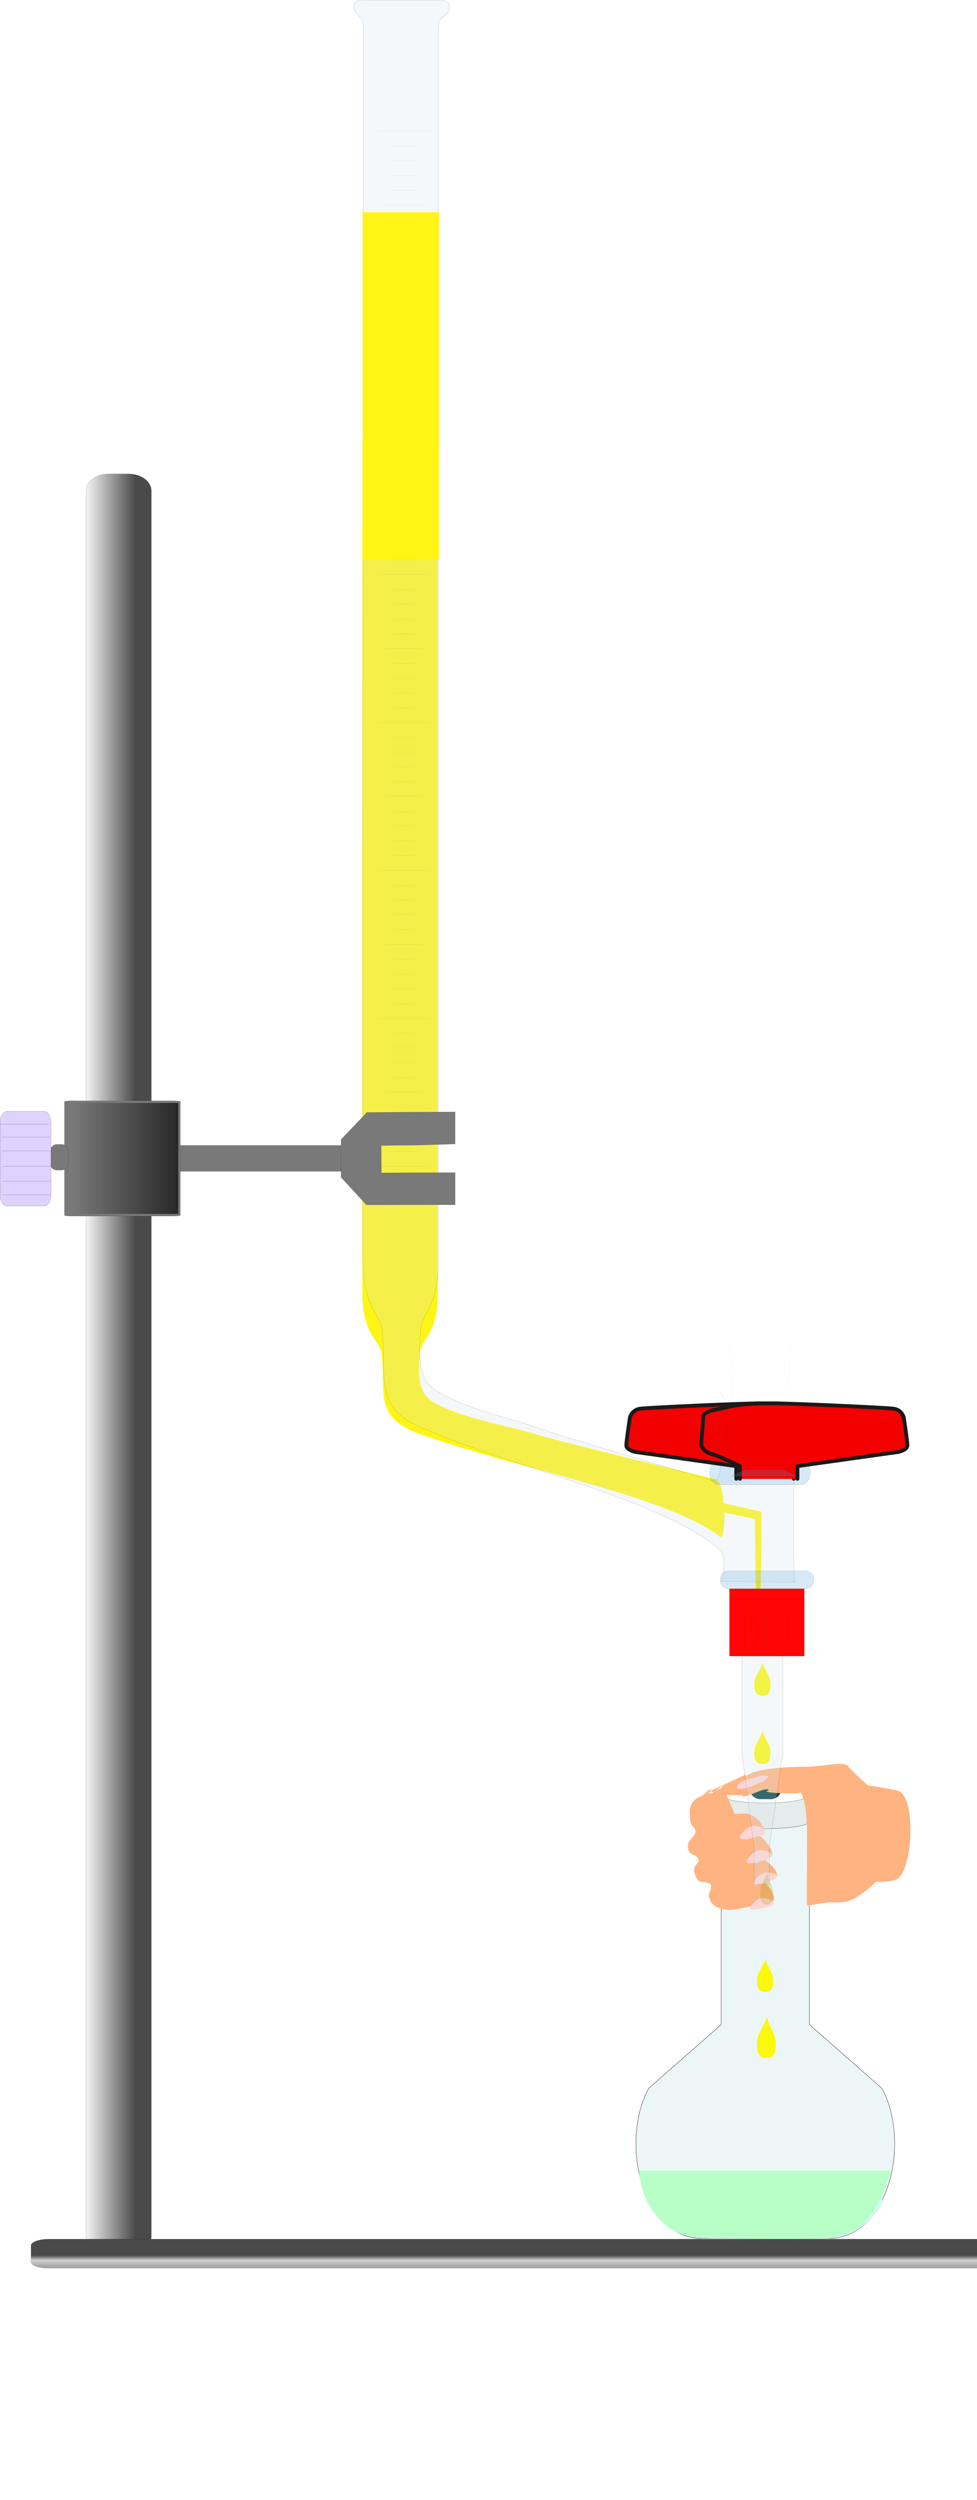 <svg class="bStand" viewBox="0 0 12806 32768" fill="none" xmlns="http://www.w3.org/2000/svg">
<g>
<g id="GrpGola">
<g id="Group 11">
<g id="Group 5">
<g id="Group_2">
<g id="Groupz">
<path id="Vector" d="M9452.49 23538.3V26536.8L8502.09 27372.7C8345.55 27656.1 8299.36 28060.9 8363.01 28416.2C8366.51 28435.7 8370.09 28455 8374.28 28474.2C8377.41 28488.7 8380.69 28503.1 8384.2 28517.4C8385.32 28522 8386.51 28526.8 8387.63 28531.5C8391.67 28547.2 8395.69 28562.6 8400.17 28577.9C8519.86 29003.1 8797.06 29308.1 9125.06 29334.8L9125.51 29335.9H9128.95C9143.2 29337 9157.75 29337.1 9172.15 29337.1C9186.55 29337.1 9200.66 29337.1 9214.9 29335.9H9690.14H10371.8H10847.1C10861.3 29337 10875.4 29337.1 10889.8 29337.1C10904.2 29337.1 10918.8 29337.1 10933 29335.9H10936.4L10936.9 29334.8C11265 29308.1 11542.2 29003.1 11661.9 28577.9C11666.2 28562.6 11670.3 28547.2 11674.4 28531.5C11675.5 28526.8 11676.6 28522 11677.8 28517.4C11681.3 28503.1 11684.5 28488.7 11687.7 28474.2C11691.9 28455 11695.4 28435.7 11699 28416.2C11762.6 28060.8 11716.4 27656.1 11559.9 27372.7L10609.5 26536.8V23538.3H10371.9H9690.22H9452.64H9452.49Z" fill="#C7E3E1" fill-opacity="0.31" stroke="black" stroke-width="4"/>
<path id="solB1" d="M8764.51 29171.6C8641.11 29087.7 8536.22 28973.6 8516.91 28828.8H11580.9C11543.5 28907 11467 29025.7 11358.5 29128.5C11249.8 29231.4 11108.8 29318.4 10942.9 29332.6C10611 29360.9 9591.43 29344.4 9123.08 29332.6C9030 29309 8888.01 29255.5 8764.51 29171.6Z" fill="#D2FFFC" stroke="black"/>
<path id="solB2" d="M11678.3 28449.9H8374.51C8412.83 28951.5 8749.62 29305.4 9122.99 29321.7C9591.3 29342 10610.9 29370.6 10943 29321.7C11275.1 29272.7 11499.2 29051.9 11678.3 28449.9Z" fill="#B8FFC7"/>
<path id="path5381" d="M10596.2 23538.3C10596.2 23587 10343 23626.6 10031 23626.6C9719 23626.6 9465.78 23587 9465.78 23538.3C9465.78 23489.5 9719 23449.9 10031 23449.9C10343 23449.9 10596.2 23489.5 10596.2 23538.3Z" fill="url(#paint0_radial_154_185)" stroke="black" stroke-width="1.757"/>
<g id="dknFlk1">
<g id="layer4">
<g id="path3022">
<path id="Vector_2" fill-rule="evenodd" clip-rule="evenodd" d="M10035.8 23438.1C9733.81 23438.1 9487.48 23474.9 9477.57 23520.7H9477.27V23523.5V23882.6C9477.27 23929.8 9727.54 23968 10035.8 23968C10344.2 23968 10594.3 23929.8 10594.3 23882.6V23523.5V23520.7H10594.1C10584.1 23474.9 10337.9 23438.1 10035.8 23438.1Z" fill="#999999" fill-opacity="0.164"/>
<path id="Vector_3" fill-rule="evenodd" clip-rule="evenodd" d="M10035.8 23438.1C9733.81 23438.1 9487.48 23474.9 9477.57 23520.7H9477.27V23523.5V23882.6C9477.27 23929.8 9727.54 23968 10035.8 23968C10344.2 23968 10594.3 23929.8 10594.3 23882.6V23523.5V23520.7H10594.1C10584.1 23474.9 10337.9 23438.1 10035.8 23438.1Z" stroke="black" stroke-width="1.867" stroke-linecap="round" stroke-linejoin="round"/>
<path id="Vector_4" fill-rule="evenodd" clip-rule="evenodd" d="M10035.8 23438.1C9733.81 23438.1 9487.48 23474.9 9477.57 23520.7H9477.27V23523.5V23882.6C9477.27 23929.8 9727.54 23968 10035.8 23968C10344.2 23968 10594.3 23929.8 10594.3 23882.6V23523.5V23520.7H10594.1C10584.1 23474.9 10337.9 23438.1 10035.8 23438.1Z" stroke="black" stroke-opacity="0.2" stroke-width="1.867" stroke-linecap="round" stroke-linejoin="round"/>
</g>
</g>
<g id="layer3">
<g id="path3017" opacity="0.434">
<path id="Vector_5" opacity="0.434" fill-rule="evenodd" clip-rule="evenodd" d="M10037.7 23438.1C9735.67 23438.1 9489.36 23474.9 9479.43 23520.7H9479.14V23523.5V23882.6C9479.14 23929.8 9729.42 23968 10037.7 23968C10346 23968 10596.2 23929.8 10596.2 23882.6V23523.5V23520.7H10595.9C10586 23474.9 10339.8 23438.1 10037.7 23438.1Z" fill="url(#paint1_linear_154_185)"/>
<path id="Vector_6" opacity="0.434" fill-rule="evenodd" clip-rule="evenodd" d="M10037.7 23438.1C9735.67 23438.1 9489.36 23474.9 9479.43 23520.7H9479.14V23523.5V23882.6C9479.14 23929.8 9729.42 23968 10037.7 23968C10346 23968 10596.2 23929.8 10596.2 23882.6V23523.5V23520.7H10595.9C10586 23474.9 10339.8 23438.1 10037.7 23438.1Z" stroke="black" stroke-width="5.87" stroke-linecap="round" stroke-linejoin="round"/>
<path id="Vector_7" opacity="0.434" fill-rule="evenodd" clip-rule="evenodd" d="M10037.7 23438.1C9735.67 23438.1 9489.36 23474.9 9479.43 23520.7H9479.14V23523.5V23882.6C9479.14 23929.8 9729.42 23968 10037.7 23968C10346 23968 10596.2 23929.8 10596.2 23882.6V23523.5V23520.7H10595.9C10586 23474.9 10339.8 23438.1 10037.7 23438.1Z" stroke="black" stroke-opacity="0.2" stroke-width="5.87" stroke-linecap="round" stroke-linejoin="round"/>
</g>
</g>
<g id="path5381_2">
<path id="Vector_8" d="M10592.5 23535.3C10592.5 23588.9 10340.1 23632.4 10029.1 23632.4C9718.16 23632.4 9465.79 23588.9 9465.79 23535.3C9465.79 23481.6 9718.16 23438.1 10029.1 23438.1C10340.1 23438.1 10592.5 23481.6 10592.5 23535.3Z" fill="white"/>
<path id="Vector_9" d="M10592.5 23535.3C10592.5 23588.9 10340.1 23632.4 10029.1 23632.4C9718.16 23632.4 9465.79 23588.9 9465.79 23535.3C9465.79 23481.6 9718.16 23438.1 10029.1 23438.1C10340.1 23438.1 10592.5 23481.6 10592.5 23535.3Z" stroke="black" stroke-width="1.757"/>
<path id="Vector_10" d="M10592.5 23535.3C10592.5 23588.9 10340.1 23632.4 10029.1 23632.4C9718.16 23632.4 9465.79 23588.9 9465.79 23535.3C9465.79 23481.6 9718.16 23438.1 10029.1 23438.1C10340.1 23438.1 10592.5 23481.6 10592.5 23535.3Z" stroke="black" stroke-opacity="0.2" stroke-width="1.757"/>
</g>
<g id="Rectangle 3" filter="url(#filter0_i_154_185)">
<g id="Vector_2_2">
<path id="Vector_11" d="M9970.69 23261.9H10099C10174.4 23261.9 10235.5 23314.4 10235.5 23379.2V23461.7C10235.5 23526.5 10174.4 23578.9 10099 23578.9H9970.69C9895.33 23578.9 9834.22 23526.5 9834.22 23461.7V23379.2C9834.22 23314.4 9895.33 23261.9 9970.69 23261.9Z" fill="#004242"/>
<path id="Vector_12" d="M9970.69 23261.9H10099C10174.4 23261.9 10235.5 23314.4 10235.5 23379.2V23461.7C10235.5 23526.5 10174.4 23578.9 10099 23578.9H9970.69C9895.33 23578.9 9834.22 23526.5 9834.22 23461.7V23379.2C9834.22 23314.4 9895.33 23261.9 9970.69 23261.9Z" stroke="black"/>
<path id="Vector_13" d="M9970.69 23261.9H10099C10174.4 23261.9 10235.5 23314.4 10235.5 23379.2V23461.7C10235.5 23526.5 10174.4 23578.9 10099 23578.9H9970.69C9895.33 23578.9 9834.22 23526.5 9834.22 23461.7V23379.2C9834.22 23314.4 9895.33 23261.9 9970.69 23261.9Z" stroke="black" stroke-opacity="0.2"/>
</g>
</g>
</g>
</g>
</g>
<g id="hath1">
<g id="g3961">
<g id="g3956">
<g id="path3741-5">
<path id="Vector_14" d="M9324.77 23468.9C8869.74 23897.5 9279.56 23510.3 9324.77 23468.9C9318.84 23379.1 8938.79 23832.1 9324.77 23468.9C9329.62 23542.2 9465.03 23403.5 9465.03 23403.5C9511.87 23472 9018.73 23529.9 9726.95 23529.9C9724.2 23604.5 10055.6 23396.1 10075 23468.9C9893.74 23504.5 10665.9 23529.9 10486.2 23468.9C10606.2 23713.3 10575.1 23909.1 10575.1 24977.6L10866.6 24933.7C10866.6 24933.7 11034.4 24942.8 11110.3 24921.1C11265.6 24876.7 11483.2 24666.4 11483.2 24666.4C11483.2 24666.4 11651 24677 11747.7 24634.2C11967.1 24537.5 12017.9 23527.2 11761.2 23468.9C11634.7 23445.6 11508.6 23416.5 11380.3 23403.5C11303.4 23342.8 11259.8 23297.8 11119.9 23157.1C11097.7 23075.6 10756.8 23157.1 10575.1 23157.1C9587.73 23157.1 9779.8 23403.5 9779.8 23256.7L9324.77 23468.9Z" fill="#FFB380"/>
<path id="Vector_15" d="M9324.77 23468.9C9279.56 23510.3 8869.74 23897.5 9324.77 23468.9V23468.9ZM9324.77 23468.9C8938.79 23832.1 9318.84 23379.1 9324.77 23468.9V23468.9ZM9324.77 23468.9C9329.62 23542.2 9465.03 23403.5 9465.03 23403.5C9511.87 23472 9018.73 23529.9 9726.95 23529.9C9724.2 23604.5 10055.6 23396.1 10075 23468.9C9893.74 23504.5 10665.9 23529.9 10486.2 23468.9C10606.2 23713.3 10575.1 23909.1 10575.1 24977.6L10866.6 24933.7C10866.6 24933.7 11034.4 24942.8 11110.3 24921.1C11265.6 24876.7 11483.2 24666.4 11483.2 24666.4C11483.2 24666.4 11651 24677 11747.7 24634.2C11967.1 24537.5 12017.9 23527.2 11761.2 23468.9C11634.7 23445.6 11508.6 23416.5 11380.3 23403.5C11303.4 23342.8 11259.8 23297.8 11119.9 23157.1C11097.7 23075.6 10756.8 23157.1 10575.1 23157.1C9587.73 23157.1 9779.8 23403.5 9779.8 23256.7L9324.77 23468.9Z" stroke="black" stroke-width="0.253"/>
</g>
<g id="g2913-6">
<path id="path2860-7-1" d="M9660.7 23445.9C9773.01 23467.1 9917.05 23383.8 10012.5 23349.7C10019.2 23347.4 10081.4 23272.6 10083.4 23279.7C10056 23273.3 10009.5 23268.3 9971.8 23274.5C9880.05 23307.2 9637.91 23327 9660.69 23445.9H9660.7Z" fill="#FFD5D5" stroke="black" stroke-width="0.264"/>
</g>
</g>
<path id="path3902" d="M9742.99 23759.3C9866.21 23977.1 10052.8 24049.2 10354.7 24074.4" stroke="black" stroke-width="0.232"/>
<path id="path3904" d="M10442.1 24272.8C10309.7 24357.4 10113.7 24553.7 10107.1 24611.4" stroke="black" stroke-width="0.164"/>
</g>
<g id="g3908">
<g id="path3714-8-5">
<path id="Vector_16" d="M10018.7 24368C10097.1 24434.1 10259.4 24575.2 10151.7 24625.3C10002.9 24694.7 9785.66 24739.7 9596.58 24734.8C9473.14 24731.6 9351.5 24701.7 9351.5 24701.7L10018.7 24368ZM9927.99 24054.5C9986.41 24053.5 10159.6 24259 10112.8 24329.5C10085.6 24370.4 9737.49 24452.4 9568.01 24454.1C9440.11 24455.5 9197.05 24361.3 9197.05 24361.3L9927.99 24054.5ZM9338.28 23738.2C9338.28 23738.2 9411.77 23763.6 9450.29 23768.7C9552.32 23782.6 9759.63 23769.9 9759.63 23769.9C9833.39 23770.2 9902.73 23819.9 9952.78 23870.3C9995.88 23913.5 10032.3 24031.1 10032.3 24031.1C10032.3 24031.1 9703.42 24155.2 9530.69 24152C9391.02 24149.5 9167.96 24054.5 9167.96 24054.5L9338.28 23738.2ZM10015.9 24661.5C10015.9 24661.5 10209.9 24868.1 10127.3 24920.8C10053 24968 9879.98 24981 9754.67 25004.1C9754.67 25004.1 9657.16 25027.8 9607.16 25031.1C9567.81 25033.7 9527.27 25033.8 9488.98 25025.4C9376.8 25000.4 9318.61 24962.1 9291.25 24858.7C9281.45 24821.6 9315.44 24785 9319.07 24747C9320.54 24731.6 9326.9 24712.8 9316.54 24700.7C9288.04 24667.4 9184.48 24665.8 9184.48 24665.8C9143.96 24655.1 9123.69 24608.1 9109.53 24571.3C9098.35 24542.1 9097.49 24508.9 9104.45 24478.7C9112.34 24444.4 9153.8 24420.1 9155.91 24385.2C9156.83 24369.9 9148.53 24354.3 9138.46 24342.3C9112.82 24311.3 9057.8 24307.6 9035.74 24274.4C9016.35 24245.2 9012.37 24206.5 9018.84 24172.8C9030.52 24111.9 9107.25 24071.9 9115.57 24010.5C9122.34 23960.6 9065.24 23941.8 9053.47 23892.6C9041.02 23840.7 9035.04 23760.1 9043.31 23707.4C9050.11 23664.1 9073.81 23621 9107.63 23590.5C9157.83 23545.3 9297.31 23507.2 9297.31 23507.2L9501.33 23479.1" fill="#FFB380"/>
<path id="Vector_17" d="M10015.9 24661.5C10015.9 24661.5 10209.9 24868.1 10127.3 24920.8C10053 24968 9879.98 24981 9754.67 25004.1C9754.67 25004.1 9657.16 25027.8 9607.16 25031.1C9567.81 25033.7 9527.27 25033.8 9488.98 25025.4C9376.8 25000.4 9318.61 24962.1 9291.25 24858.7C9281.45 24821.6 9315.44 24785 9319.07 24747C9320.54 24731.6 9326.9 24712.8 9316.54 24700.7C9288.04 24667.4 9184.48 24665.8 9184.48 24665.8C9143.96 24655.1 9123.69 24608.1 9109.53 24571.3C9098.35 24542.1 9097.49 24508.9 9104.45 24478.7C9112.34 24444.4 9153.8 24420.1 9155.91 24385.2C9156.83 24369.9 9148.53 24354.3 9138.46 24342.3C9112.82 24311.3 9057.8 24307.6 9035.74 24274.4C9016.35 24245.2 9012.37 24206.5 9018.84 24172.8C9030.52 24111.9 9107.25 24071.9 9115.57 24010.5C9122.34 23960.6 9065.24 23941.8 9053.47 23892.6C9041.02 23840.7 9035.04 23760.1 9043.31 23707.4C9050.11 23664.1 9073.81 23621 9107.63 23590.5C9157.83 23545.3 9297.31 23507.2 9297.31 23507.2L9501.33 23479.1L10015.9 24661.5ZM10018.7 24368C10097.1 24434.1 10259.4 24575.2 10151.7 24625.3C10002.9 24694.7 9785.66 24739.7 9596.58 24734.8C9473.14 24731.6 9351.5 24701.7 9351.5 24701.7L10018.7 24368ZM9927.99 24054.5C9986.41 24053.5 10159.6 24259 10112.8 24329.5C10085.6 24370.4 9737.49 24452.4 9568.01 24454.1C9440.11 24455.5 9197.05 24361.3 9197.05 24361.3L9927.99 24054.5ZM9338.28 23738.2C9338.28 23738.2 9411.77 23763.6 9450.29 23768.7C9552.32 23782.6 9759.63 23769.9 9759.63 23769.9C9833.39 23770.2 9902.73 23819.9 9952.78 23870.3C9995.88 23913.5 10032.3 24031.1 10032.3 24031.1C10032.3 24031.1 9703.42 24155.2 9530.69 24152C9391.02 24149.5 9167.96 24054.5 9167.96 24054.5L9338.28 23738.2Z" stroke="black" stroke-width="0.235"/>
</g>
<path id="path3858" d="M9819.98 23947C9785.25 23958.4 9649.01 24082.9 9716.88 24104.4C9773.59 24122.5 10024 24056.4 10030.9 24025.4C10043.2 23969.4 9911.5 23894.2 9819.98 23947Z" fill="#FFD5D5" stroke="black" stroke-width="0.181"/>
<path id="path3858-4" d="M9896.62 24269.6C9864.83 24282.1 9744.97 24405.7 9809.78 24422.4C9863.93 24436.3 10104.6 24355.2 10122.2 24330.6C10149.1 24292.9 9979.04 24215.4 9896.62 24269.6Z" fill="#FFD5D5" stroke="black" stroke-width="0.17"/>
<path id="path3858-1" d="M9966.79 24570.7C9937.43 24584.8 9834.37 24702.1 9898.36 24708.7C9951.84 24714.3 10175.4 24619 10189.9 24596.3C10212 24561.7 10040.7 24515.9 9966.79 24570.7Z" fill="#FFD5D5" stroke="black" stroke-width="0.154"/>
<path id="path3858-3" d="M9941.41 24890.3C9911.04 24900.3 9791.91 25009 9851.26 25028C9900.85 25043.8 10130 24980.9 10147.8 24958.9C10175.1 24925.2 10021.5 24844.1 9941.41 24890.3Z" fill="#FFD5D5" stroke="black" stroke-width="0.159"/>
</g>
</g>
</g>
</g>
</g>
<g id="bulbul">
<path id="path7041-5" d="M10134 25962.1C10134 26081.1 10092.2 26108.4 10034.8 26108.4C9977.46 26108.4 9921.49 26088.8 9921.49 25969.7C9921.49 25850.7 9977.46 25823.5 10034.8 25677.1C10063.9 25804.1 10134 25843 10134 25962.1Z" fill="#FBF80B" stroke="#676767" stroke-width="0.2" stroke-linecap="round" stroke-linejoin="round"/>
<path id="path7041-5_2" d="M10098.8 22974.6C10098.8 23093.6 10057 23120.9 9999.59 23120.9C9942.21 23120.9 9886.24 23101.3 9886.24 22982.3C9886.24 22863.1 9942.21 22835.9 9999.59 22689.6C10028.7 22816.7 10098.8 22855.4 10098.8 22974.6Z" fill="#FBF80B" stroke="#676767" stroke-width="0.2" stroke-linecap="round" stroke-linejoin="round"/>
<path id="path7041-5_3" d="M10098.8 22078.4C10098.8 22197.4 10057 22224.8 9999.59 22224.8C9942.21 22224.8 9886.24 22205.2 9886.24 22086.1C9886.24 21967 9942.21 21939.8 9999.59 21793.4C10028.7 21920.4 10098.8 21959.3 10098.8 22078.4Z" fill="#FBF80B" stroke="#676767" stroke-width="0.2" stroke-linecap="round" stroke-linejoin="round"/>
<path id="path7041-5-7" d="M10169.3 26792.9C10169.3 26941.5 10120.6 26975.6 10053.6 26975.6C9986.74 26975.6 9921.49 26951.2 9921.49 26802.5C9921.49 26653.9 9986.74 26619.9 10053.6 26437.3C10087.5 26595.9 10169.3 26644.3 10169.3 26792.9Z" fill="#FBF80B" stroke="#676767" stroke-width="0.2" stroke-linecap="round" stroke-linejoin="round"/>
</g>
<path id="bFill" d="M9982 19815C9982 19815 9978.7 20631.4 9967.33 20853.6L9907.76 20905L9892.75 19908.9L9478.08 19821C9515.48 19740.4 9489.26 20223.4 9443.49 20145.4C8729.81 19597.9 6847.35 19272 5547.04 18810.4C4887.05 18599.2 5056.94 18239.6 5006.11 17789.3C5006.11 17554.4 4750 17537.7 4750 16956.1V14852V14362.2C4750.18 10485.3 4750.49 7048.68 4752.32 6918C4801.96 7101.31 5724.45 7075.26 5738.04 6918V14207.6V14716V16956.1C5738.04 17534.4 5499.91 17530.5 5499.91 17778.9C5451.48 18294.1 5613.87 18358.9 5850.06 18462.9C6249.97 18627.9 6730.36 18707.6 7034.12 18801.6C7337.86 18895.5 9348.52 19381.8 9348.52 19381.8C9482.44 19373.5 9496.53 19793.7 9472.04 19699.1L9982 19815Z" fill="#FFF514" stroke="#676767" stroke-width="0.2" stroke-linecap="round" stroke-linejoin="round"/>
<g id="g13969-0" opacity="0.78">
<g id="g14001-6" opacity="0.78" filter="url(#filter1_f_154_185)">
<path id="path13924-9" opacity="0.78" d="M9672.85 19457.7L9561.12 17557" stroke="#676767" stroke-width="0.7"/>
<path id="path13924-3-7" opacity="0.78" d="M10296 19478L10356.5 17555.1" stroke="#676767" stroke-width="0.7"/>
</g>
</g>
<path id="path13899-2" d="M9417.05 18794.2L10441.7 18793.5C10399.3 18926 10406.5 19361.4 10402.3 19802.9C10398.6 20206.8 10400.7 20642.4 10424.8 20737.8L9459.03 20727C9496.42 20630.2 9501.66 20427.2 9455.88 20333.6C8742.25 19676.5 6855.41 19279 5555.17 18724.8C4895.21 18471.4 5065.1 18039.7 5014.27 17499.3C5014.27 17217.3 4758.16 17197.2 4758.16 16499.2V13973.7V13385.7C4758.35 8732.32 4758.67 498.149 4760.49 341.296C4761.81 200.059 4639.75 198.66 4639.75 100.539C4639.75 2.654 4710.4 1.255 4758.16 1.255H5746.15C5746.15 1.255 5894.91 -9 5894.91 100.539C5894.91 210.314 5746.15 206.352 5746.15 341.296V13200.2V13810.4V16499.2C5746.15 17193.3 5508.03 17188.6 5508.03 17486.7C5459.61 18105.2 5621.99 18182.9 5858.17 18307.8C6258.05 18505.8 6738.43 18601.5 7042.15 18714.3C7345.88 18827 9356.44 19410.8 9356.44 19410.8C9490.34 19400.7 9441.54 18907.7 9417.05 18794.2Z" fill="#D6E4ED" fill-opacity="0.247" stroke="#1A1A18" stroke-linecap="round" stroke-linejoin="round"/>
<path id="path13903-1-0" d="M9304.12 19303.4C9304.12 19216.3 9343.47 19154.8 9430.87 19154.8H10483.6C10509.8 19154.8 10619.7 19174.5 10619.7 19286C10619.7 19397.3 10574.3 19457.3 10483.6 19457.3H9430.87C9360.02 19457.3 9304.12 19412.2 9304.12 19303.4Z" fill="#4D9DDB" fill-opacity="0.216" stroke="#1A1A18" stroke-linecap="round" stroke-linejoin="round"/>
<g id="g13680">
<path id="path13352" d="M4949.52 13347.4H5644.69" stroke="black" stroke-width="0.35" stroke-linecap="round"/>
<path id="path13352-6" d="M4949.52 15285.3H5644.69" stroke="black" stroke-width="0.35" stroke-linecap="round"/>
<path id="path13352-9" d="M5156.11 13734.9H5438.1" stroke="black" stroke-width="0.35" stroke-linecap="round"/>
<path id="path13352-9-4" d="M5042.91 14316.4H5551.31" stroke="black" stroke-width="0.35" stroke-linecap="round"/>
<path id="path13352-9-44" d="M5156.11 13541.2H5438.1" stroke="black" stroke-width="0.35" stroke-linecap="round"/>
<path id="path13352-9-6" d="M5156.11 13928.7H5438.1" stroke="black" stroke-width="0.35" stroke-linecap="round"/>
<path id="path13352-9-8" d="M5156.11 14122.6H5438.1" stroke="black" stroke-width="0.35" stroke-linecap="round"/>
<path id="path13352-9-7" d="M5156.11 14703.9H5438.1" stroke="black" stroke-width="0.35" stroke-linecap="round"/>
<path id="path13352-9-44-4" d="M5156.11 14510.1H5438.1" stroke="black" stroke-width="0.35" stroke-linecap="round"/>
<path id="path13352-9-6-0" d="M5156.11 14897.6H5438.1" stroke="black" stroke-width="0.35" stroke-linecap="round"/>
<path id="path13352-9-8-0" d="M5156.11 15091.6H5438.1" stroke="black" stroke-width="0.35" stroke-linecap="round"/>
<path id="path13352-8" d="M4949.52 11409.5H5644.69" stroke="black" stroke-width="0.35" stroke-linecap="round"/>
<path id="path13352-9-2" d="M5156.11 11797H5438.1" stroke="black" stroke-width="0.35" stroke-linecap="round"/>
<path id="path13352-9-4-5" d="M5042.91 12378.5H5551.31" stroke="black" stroke-width="0.35" stroke-linecap="round"/>
<path id="path13352-9-44-2" d="M5156.11 11603.3H5438.1" stroke="black" stroke-width="0.35" stroke-linecap="round"/>
<path id="path13352-9-6-2" d="M5156.11 11990.9H5438.1" stroke="black" stroke-width="0.35" stroke-linecap="round"/>
<path id="path13352-9-8-2" d="M5156.11 12184.7H5438.1" stroke="black" stroke-width="0.35" stroke-linecap="round"/>
<path id="path13352-9-7-7" d="M5156.11 12766H5438.1" stroke="black" stroke-width="0.35" stroke-linecap="round"/>
<path id="path13352-9-44-4-1" d="M5156.11 12572.2H5438.1" stroke="black" stroke-width="0.35" stroke-linecap="round"/>
<path id="path13352-9-6-0-5" d="M5156.11 12959.9H5438.1" stroke="black" stroke-width="0.35" stroke-linecap="round"/>
<path id="path13352-9-8-0-6" d="M5156.11 13153.6H5438.1" stroke="black" stroke-width="0.35" stroke-linecap="round"/>
<path id="path13352-87" d="M4949.52 9471.59H5644.69" stroke="black" stroke-width="0.35" stroke-linecap="round"/>
<path id="path13352-9-24" d="M5156.11 9859.11H5438.1" stroke="black" stroke-width="0.35" stroke-linecap="round"/>
<path id="path13352-9-4-3" d="M5042.91 10440.5H5551.31" stroke="black" stroke-width="0.35" stroke-linecap="round"/>
<path id="path13352-9-44-3" d="M5156.11 9665.34H5438.1" stroke="black" stroke-width="0.35" stroke-linecap="round"/>
<path id="path13352-9-6-6" d="M5156.11 10053H5438.1" stroke="black" stroke-width="0.35" stroke-linecap="round"/>
<path id="path13352-9-8-1" d="M5156.11 10246.8H5438.1" stroke="black" stroke-width="0.35" stroke-linecap="round"/>
<path id="path13352-9-7-9" d="M5156.11 10828.1H5438.1" stroke="black" stroke-width="0.35" stroke-linecap="round"/>
<path id="path13352-9-44-4-4" d="M5156.11 10634.3H5438.1" stroke="black" stroke-width="0.35" stroke-linecap="round"/>
<path id="path13352-9-6-0-9" d="M5156.11 11022H5438.1" stroke="black" stroke-width="0.35" stroke-linecap="round"/>
<path id="path13352-9-8-0-0" d="M5156.11 11215.7H5438.1" stroke="black" stroke-width="0.35" stroke-linecap="round"/>
<path id="path13352-85" d="M4949.52 7533.67H5644.69" stroke="black" stroke-width="0.35" stroke-linecap="round"/>
<path id="path13352-9-5" d="M5156.11 7921.35H5438.1" stroke="black" stroke-width="0.35" stroke-linecap="round"/>
<path id="path13352-9-4-6" d="M5042.91 8502.63H5551.31" stroke="black" stroke-width="0.35" stroke-linecap="round"/>
<path id="path13352-9-44-32" d="M5156.11 7727.43H5438.1" stroke="black" stroke-width="0.35" stroke-linecap="round"/>
<path id="path13352-9-6-03" d="M5156.11 8115.11H5438.1" stroke="black" stroke-width="0.35" stroke-linecap="round"/>
<path id="path13352-9-8-4" d="M5156.11 8308.87H5438.1" stroke="black" stroke-width="0.35" stroke-linecap="round"/>
<path id="path13352-9-7-0" d="M5156.11 8890.3H5438.1" stroke="black" stroke-width="0.35" stroke-linecap="round"/>
<path id="path13352-9-44-4-6" d="M5156.11 8696.39H5438.1" stroke="black" stroke-width="0.35" stroke-linecap="round"/>
<path id="path13352-9-6-0-2" d="M5156.11 9084.07H5438.1" stroke="black" stroke-width="0.35" stroke-linecap="round"/>
<path id="path13352-9-8-0-3" d="M5156.11 9277.82H5438.1" stroke="black" stroke-width="0.35" stroke-linecap="round"/>
<path id="path13352-84" d="M4949.52 5595.76H5644.69" stroke="black" stroke-width="0.35" stroke-linecap="round"/>
<path id="path13352-9-0" d="M5156.11 5983.44H5438.1" stroke="black" stroke-width="0.35" stroke-linecap="round"/>
<path id="path13352-9-4-1" d="M5042.91 6564.72H5551.31" stroke="black" stroke-width="0.35" stroke-linecap="round"/>
<path id="path13352-9-44-0" d="M5156.11 5789.52H5438.1" stroke="black" stroke-width="0.35" stroke-linecap="round"/>
<path id="path13352-9-6-8" d="M5156.11 6177.2H5438.1" stroke="black" stroke-width="0.35" stroke-linecap="round"/>
<path id="path13352-9-8-17" d="M5156.11 6370.96H5438.1" stroke="black" stroke-width="0.35" stroke-linecap="round"/>
<path id="path13352-9-7-07" d="M5156.11 6952.39H5438.1" stroke="black" stroke-width="0.35" stroke-linecap="round"/>
<path id="path13352-9-44-4-3" d="M5156.11 6758.48H5438.1" stroke="black" stroke-width="0.35" stroke-linecap="round"/>
<path id="path13352-9-6-0-55" d="M5156.11 7146.15H5438.1" stroke="black" stroke-width="0.35" stroke-linecap="round"/>
<path id="path13352-9-8-0-4" d="M5156.11 7339.91H5438.1" stroke="black" stroke-width="0.35" stroke-linecap="round"/>
<path id="path13352-4" d="M4949.52 3657.9H5644.69" stroke="black" stroke-width="0.35" stroke-linecap="round"/>
<path id="path13352-9-05" d="M5156.11 4045.48H5438.1" stroke="black" stroke-width="0.35" stroke-linecap="round"/>
<path id="path13352-9-4-7" d="M5042.91 4626.8H5551.31" stroke="black" stroke-width="0.35" stroke-linecap="round"/>
<path id="path13352-9-44-00" d="M5156.11 3851.69H5438.1" stroke="black" stroke-width="0.35" stroke-linecap="round"/>
<path id="path13352-9-6-27" d="M5156.11 4239.27H5438.1" stroke="black" stroke-width="0.35" stroke-linecap="round"/>
<path id="path13352-9-8-46" d="M5156.11 4433.06H5438.1" stroke="black" stroke-width="0.35" stroke-linecap="round"/>
<path id="path13352-9-7-99" d="M5156.11 5014.48H5438.1" stroke="black" stroke-width="0.35" stroke-linecap="round"/>
<path id="path13352-9-44-4-0" d="M5156.11 4820.57H5438.1" stroke="black" stroke-width="0.35" stroke-linecap="round"/>
<path id="path13352-9-6-0-0" d="M5156.11 5208.24H5438.1" stroke="black" stroke-width="0.35" stroke-linecap="round"/>
<path id="path13352-9-8-0-7" d="M5156.11 5402H5438.1" stroke="black" stroke-width="0.35" stroke-linecap="round"/>
<path id="path13352-2" d="M4949.52 1720H5644.69" stroke="black" stroke-width="0.35" stroke-linecap="round"/>
<path id="path13352-9-57" d="M5156.11 2107.58H5438.1" stroke="black" stroke-width="0.35" stroke-linecap="round"/>
<path id="path13352-9-4-9" d="M5042.91 2688.94H5551.31" stroke="black" stroke-width="0.35" stroke-linecap="round"/>
<path id="path13352-9-44-5" d="M5156.11 1913.79H5438.1" stroke="black" stroke-width="0.35" stroke-linecap="round"/>
<path id="path13352-9-6-09" d="M5156.11 2301.37H5438.1" stroke="black" stroke-width="0.35" stroke-linecap="round"/>
<path id="path13352-9-8-5" d="M5156.11 2495.16H5438.1" stroke="black" stroke-width="0.35" stroke-linecap="round"/>
<path id="path13352-9-7-3" d="M5156.11 3076.52H5438.1" stroke="black" stroke-width="0.35" stroke-linecap="round"/>
<path id="path13352-9-44-4-8" d="M5156.11 2882.73H5438.1" stroke="black" stroke-width="0.35" stroke-linecap="round"/>
<path id="path13352-9-6-0-6" d="M5156.11 3270.31H5438.1" stroke="black" stroke-width="0.35" stroke-linecap="round"/>
<path id="path13352-9-8-0-1" d="M5156.11 3464.11H5438.1" stroke="black" stroke-width="0.35" stroke-linecap="round"/>
</g>
<g id="path13899-12">
<path id="Vector_18" d="M10261.9 21383.9V22961.4L10082.2 24223.8V24697.1H9885.69V24223.8L9722.82 22961.4V21383.9" fill="#D6E4ED" fill-opacity="0.247"/>
<path id="Vector_19" d="M10261.9 21383.9V22961.4L10082.2 24223.8V24697.1H9885.69V24223.8L9722.82 22961.4V21383.9" stroke="#1A1A18" stroke-linecap="round" stroke-linejoin="round"/>
</g>
<path id="path13903-1" d="M9441.9 20704.9C9441.9 20637.6 9478.57 20590 9560 20590H10540.9C10565.3 20590 10667.6 20605.4 10667.6 20691.4C10667.6 20777.4 10625.3 20823.8 10540.9 20823.8H9560C9493.99 20823.8 9441.9 20788.9 9441.9 20704.9Z" fill="#4D9DDB" fill-opacity="0.216" stroke="#1A1A18" stroke-linecap="round" stroke-linejoin="round"/>
<g class="yoyoH">
<g id="tuti-1" class="khul">
<path id="Vector_20" d="M9650.58 19383V19217.1L8329.82 19031.4C8329.82 19031.4 8209.33 19006.3 8209.33 18945.6C8209.33 18884.5 8256.76 18579.3 8256.76 18579.3C8256.76 18579.3 8280.81 18477 8394.63 18463.4C8508.43 18450 9711.61 18393.6 9995.8 18393.6C10488.9 18393.6 10574 18451.4 10717.5 18475.7C10860.4 18499.9 10887.1 18543 10887.1 18591.2C10887.1 18639.9 10913.2 18935.6 10913.2 18935.6C10913.2 18935.6 10890.7 19027.1 10777.8 19056.7C10664.7 19086.2 10404.5 19217.1 10404.5 19217.1V19383" fill="#F30000"/>
<path id="Vector_21" d="M9650.58 19383V19217.1L8329.82 19031.4C8329.82 19031.4 8209.33 19006.3 8209.33 18945.6C8209.33 18884.5 8256.76 18579.3 8256.76 18579.3C8256.76 18579.3 8280.81 18477 8394.63 18463.4C8508.43 18450 9711.61 18393.6 9995.8 18393.6C10488.9 18393.6 10574 18451.4 10717.5 18475.7C10860.4 18499.9 10887.1 18543 10887.1 18591.2C10887.1 18639.9 10913.2 18935.6 10913.2 18935.6C10913.2 18935.6 10890.7 19027.1 10777.8 19056.7C10664.7 19086.2 10404.5 19217.1 10404.5 19217.1V19383" stroke="#1A1A18" stroke-width="50" stroke-linecap="round" stroke-linejoin="round"/>
</g>
<g id="tuti-2" class="">
<path id="Vector_22" d="M10452.5 19383V19217.1L11773.2 19031.4C11773.2 19031.4 11893.7 19006.3 11893.7 18945.6C11893.7 18884.5 11846.2 18579.3 11846.2 18579.3C11846.2 18579.3 11822.2 18477 11708.4 18463.4C11594.6 18450 10391.4 18393.6 10107.2 18393.6C9614.14 18393.6 9529.03 18451.4 9385.6 18475.7C9242.62 18499.9 9215.9 18543 9215.9 18591.2C9215.9 18639.9 9189.83 18935.6 9189.83 18935.6C9189.83 18935.6 9212.33 19027.1 9325.25 19056.7C9438.38 19086.2 9698.55 19217.1 9698.55 19217.1V19383" fill="#F30000"/>
<path id="Vector_23" d="M10452.5 19383V19217.1L11773.2 19031.4C11773.2 19031.4 11893.7 19006.3 11893.7 18945.6C11893.7 18884.5 11846.2 18579.3 11846.2 18579.3C11846.2 18579.3 11822.2 18477 11708.4 18463.4C11594.6 18450 10391.4 18393.6 10107.2 18393.6C9614.14 18393.6 9529.03 18451.4 9385.6 18475.7C9242.62 18499.9 9215.9 18543 9215.9 18591.2C9215.9 18639.9 9189.83 18935.6 9189.83 18935.6C9189.83 18935.6 9212.33 19027.1 9325.25 19056.7C9438.38 19086.2 9698.55 19217.1 9698.55 19217.1V19383" stroke="#1A1A18" stroke-width="50" stroke-linecap="round" stroke-linejoin="round"/>
</g>
</g>
<g id="path13871-7">
<path id="Vector_24" d="M9588.24 19348.9L9761.97 19262.5H10279.7L10461 19348.9" fill="#4D9DDB" fill-opacity="0.216"/>
<path id="Vector_25" d="M9588.24 19348.9L9761.97 19262.5H10279.7L10461 19348.9" stroke="#1A1A18" stroke-linecap="round" stroke-linejoin="round"/>
</g>
<path id="path3092-1" d="M9496.53 18888.5C9576.75 18821 9525.41 18314.9 9441.59 18255.9" stroke="#1A1A18" stroke-width="0.7" stroke-linecap="round" stroke-linejoin="round"/>
<g id="g14216">
<path id="path13891-8" d="M9561.54 21706.9V20823.9H10542.2V21706.9H9561.54Z" fill="#FF0505" stroke="#1A1A18" stroke-linecap="round" stroke-linejoin="round"/>
<g id="path13889-8">
<path id="Vector_26" d="M9561.54 20962.9H10542.4" stroke="#1A1A18" stroke-linecap="round" stroke-linejoin="round"/>
</g>
<g id="path13883-5">
<path id="Vector_27" d="M9763.72 21572.9V21133.3" stroke="#1A1A18" stroke-linecap="round" stroke-linejoin="round"/>
</g>
<g id="path13881-1">
<path id="Vector_28" d="M10325.3 21572.9V21133.3" stroke="#1A1A18" stroke-linecap="round" stroke-linejoin="round"/>
</g>
<g id="path3088-2">
<path id="Vector_29" d="M10044.3 21572.9V21133.3" stroke="#1A1A18" stroke-linecap="round" stroke-linejoin="round"/>
</g>
</g>
<path id="path7041" d="M10134.1 24822.5C10134.1 24936.8 10100.3 24963 10054 24963C10007.7 24963 9962.54 24944.2 9962.54 24829.9C9962.54 24715.5 10007.7 24689.4 10054 24548.9C10077.5 24671 10134.1 24708.2 10134.1 24822.5Z" fill="#9D9B00" fill-opacity="0.231" stroke="#676767" stroke-width="0.2" stroke-linecap="round" stroke-linejoin="round"/>
<path id="rect13112-6-5-8" d="M1422.78 6212.19H1688.07C1851.26 6212.19 1983.54 6311.15 1983.54 6433.22V29312.5C1983.54 29434.6 1851.26 29533.6 1688.07 29533.6H1422.78C1259.6 29533.6 1127.31 29434.6 1127.31 29312.5V6433.22C1127.31 6311.15 1259.6 6212.19 1422.78 6212.19Z" fill="url(#paint2_linear_154_185)" stroke="black" stroke-width="1.2" stroke-linecap="round" stroke-linejoin="round"/>
<path id="rect13114-3" d="M641.127 29348.7H13459.6C13589.1 29348.7 13694 29386.3 13694 29432.8V29646.1C13694 29692.5 13589.1 29730.2 13459.6 29730.2H641.127C511.658 29730.2 406.703 29692.5 406.703 29646.1V29432.8C406.703 29386.3 511.658 29348.7 641.127 29348.7Z" fill="url(#paint3_linear_154_185)" stroke="black" stroke-width="1.2" stroke-linecap="round" stroke-linejoin="round"/>
<g id="g4224">
<g id="g4218">
<path id="rect9483-98-8" d="M4633.82 15012.4H1663.72C1613.08 15012.4 1572.03 15017.8 1572.03 15024.4V15341.3C1572.03 15347.9 1613.08 15353.3 1663.72 15353.3H4633.82C4684.46 15353.3 4725.51 15347.9 4725.51 15341.3V15024.4C4725.51 15017.8 4684.46 15012.4 4633.82 15012.4Z" fill="#797979" stroke="black" stroke-linecap="round" stroke-linejoin="bevel"/>
<path id="rect9485-4-5" d="M2246.92 14428.1H962.199C897.509 14428.1 845.068 14433.3 845.068 14439.8V15928.4C845.068 15935 897.509 15940.1 962.199 15940.1H2246.92C2311.61 15940.1 2364.06 15935 2364.06 15928.4V14439.8C2364.06 14433.3 2311.61 14428.1 2246.92 14428.1Z" fill="#797979" stroke="black" stroke-linecap="round" stroke-linejoin="bevel"/>
<path id="path9487-2-0" fill-rule="evenodd" clip-rule="evenodd" d="M4809.51 14580.9L5966.51 14573.2L5966.11 14994.9L5489.4 15008.8L4996.44 15014.9L4999.09 15372.9L5966.47 15369.3V15791.5L4802.61 15792.4L4470.52 15431.7L4470.94 14935L4809.55 14581.3L4809.51 14580.9Z" fill="#797979" stroke="black"/>
<path id="rect4834-7" opacity="0.676" d="M977.272 14456.5H2327.3C2332.86 14456.5 2337.36 14457.1 2337.36 14457.9V15910.4C2337.36 15911.1 2332.86 15911.7 2327.3 15911.7H977.272C971.71 15911.7 967.201 15911.1 967.201 15910.4V14457.9C967.201 14457.1 971.71 14456.5 977.272 14456.5Z" fill="url(#paint4_linear_154_185)"/>
</g>
<g id="g7041-8-4">
<path id="rect9481-7-9-8-9-72" d="M806.998 14999.6H748.403C698.902 14999.6 658.773 15038.1 658.773 15085.4V15251.4C658.773 15298.8 698.902 15337.3 748.403 15337.3H806.998C856.5 15337.3 896.629 15298.8 896.629 15251.4V15085.4C896.629 15038.1 856.5 14999.6 806.998 14999.6Z" fill="#797979" stroke="black" stroke-linecap="round" stroke-linejoin="bevel"/>
<g id="g6503-3-0">
<g id="g9469-15-1-2-8-7">
<path id="rect9471-1-13-8-4-63" d="M578.001 14567.4H90.633C41.13 14567.4 1 14633.2 1 14714.3V15660.9C1 15742 41.13 15807.8 90.633 15807.8H578.001C627.504 15807.8 667.634 15742 667.634 15660.9V14714.3C667.634 14633.2 627.504 14567.4 578.001 14567.4Z" fill="#E0D2FF" stroke="black" stroke-width="1.4" stroke-linecap="round" stroke-linejoin="bevel"/>
<path id="path9473-0-0-3-98-6" d="M8.826 14733.2H638.937" stroke="black" stroke-width="1.4"/>
<path id="path9475-8-6-5-8-1" d="M24.58 14905.1H654.691" stroke="black" stroke-width="1.4"/>
<path id="path9477-7-3-9-2-54" d="M34.818 15285.7H664.929" stroke="black" stroke-width="1.4"/>
<path id="path9479-0-2-4-24-20" d="M34.818 15480.9H664.929" stroke="black" stroke-width="1.4"/>
<path id="path9473-0-0-3-9-9-97" d="M27.73 15085.5H657.841" stroke="black" stroke-width="1.4"/>
<path id="path9473-0-0-3-4-6-3" d="M27.73 15660.1H657.841" stroke="black" stroke-width="1.4"/>
</g>
</g>
</g>
</g>
<rect id="3b" x="4751" y="5778" width="1000" height="1559" fill="#FFF514"/>
<rect id="2b" x="4753" y="4335" width="1000" height="1559" fill="#FFF514"/>
<rect id="1b" x="4753" y="2782" width="1000" height="1559" fill="#FFF514"/>
</g>
<defs>
<filter id="filter0_i_154_185" x="9833.72" y="23261.4" width="402.318" height="320.016" filterUnits="userSpaceOnUse" color-interpolation-filters="sRGB">
<feFlood flood-opacity="0" result="BackgroundImageFix"/>
<feBlend mode="normal" in="SourceGraphic" in2="BackgroundImageFix" result="shape"/>
<feColorMatrix in="SourceAlpha" type="matrix" values="0 0 0 0 0 0 0 0 0 0 0 0 0 0 0 0 0 0 127 0" result="hardAlpha"/>
<feOffset dy="2"/>
<feGaussianBlur stdDeviation="2"/>
<feComposite in2="hardAlpha" operator="arithmetic" k2="-1" k3="1"/>
<feColorMatrix type="matrix" values="0 0 0 0 0 0 0 0 0 0 0 0 0 0 0 0 0 0 0.75 0"/>
<feBlend mode="normal" in2="shape" result="effect1_innerShadow_154_185"/>
</filter>
<filter id="filter1_f_154_185" x="9560.17" y="17554.4" width="797.252" height="1924.2" filterUnits="userSpaceOnUse" color-interpolation-filters="sRGB">
<feFlood flood-opacity="0" result="BackgroundImageFix"/>
<feBlend mode="normal" in="SourceGraphic" in2="BackgroundImageFix" result="shape"/>
<feGaussianBlur stdDeviation="0.302" result="effect1_foregroundBlur_154_185"/>
</filter>
<radialGradient id="paint0_radial_154_185" cx="0" cy="0" r="1" gradientUnits="userSpaceOnUse" gradientTransform="translate(9856.16 23551) rotate(29.869) scale(567.768 304.119)">
<stop stop-color="#C7E3E1"/>
<stop offset="1" stop-color="#C7E3E3"/>
</radialGradient>
<linearGradient id="paint1_linear_154_185" x1="9002.75" y1="23095.5" x2="9654.68" y2="23385.7" gradientUnits="userSpaceOnUse">
<stop stop-color="#999999"/>
<stop offset="0.9" stop-color="white"/>
<stop offset="1" stop-color="white"/>
</linearGradient>
<linearGradient id="paint2_linear_154_185" x1="2022" y1="17873.6" x2="1088.71" y2="17873.6" gradientUnits="userSpaceOnUse">
<stop stop-color="#4A4A4A"/>
<stop offset="0.266" stop-color="#4A4A4A"/>
<stop offset="1" stop-color="white"/>
</linearGradient>
<linearGradient id="paint3_linear_154_185" x1="14466.8" y1="29562.5" x2="14466.8" y2="29926.2" gradientUnits="userSpaceOnUse">
<stop stop-color="#4A4A4A"/>
<stop offset="0.175" stop-color="#4A4A4A" stop-opacity="0.247"/>
<stop offset="0.397" stop-color="#4A4A4A" stop-opacity="0.498"/>
<stop offset="1" stop-color="#4A4A4A" stop-opacity="0"/>
</linearGradient>
<linearGradient id="paint4_linear_154_185" x1="2350.66" y1="15180.7" x2="953.539" y2="15180.7" gradientUnits="userSpaceOnUse">
<stop/>
<stop offset="1" stop-opacity="0"/>
</linearGradient>
</defs>
</svg>
